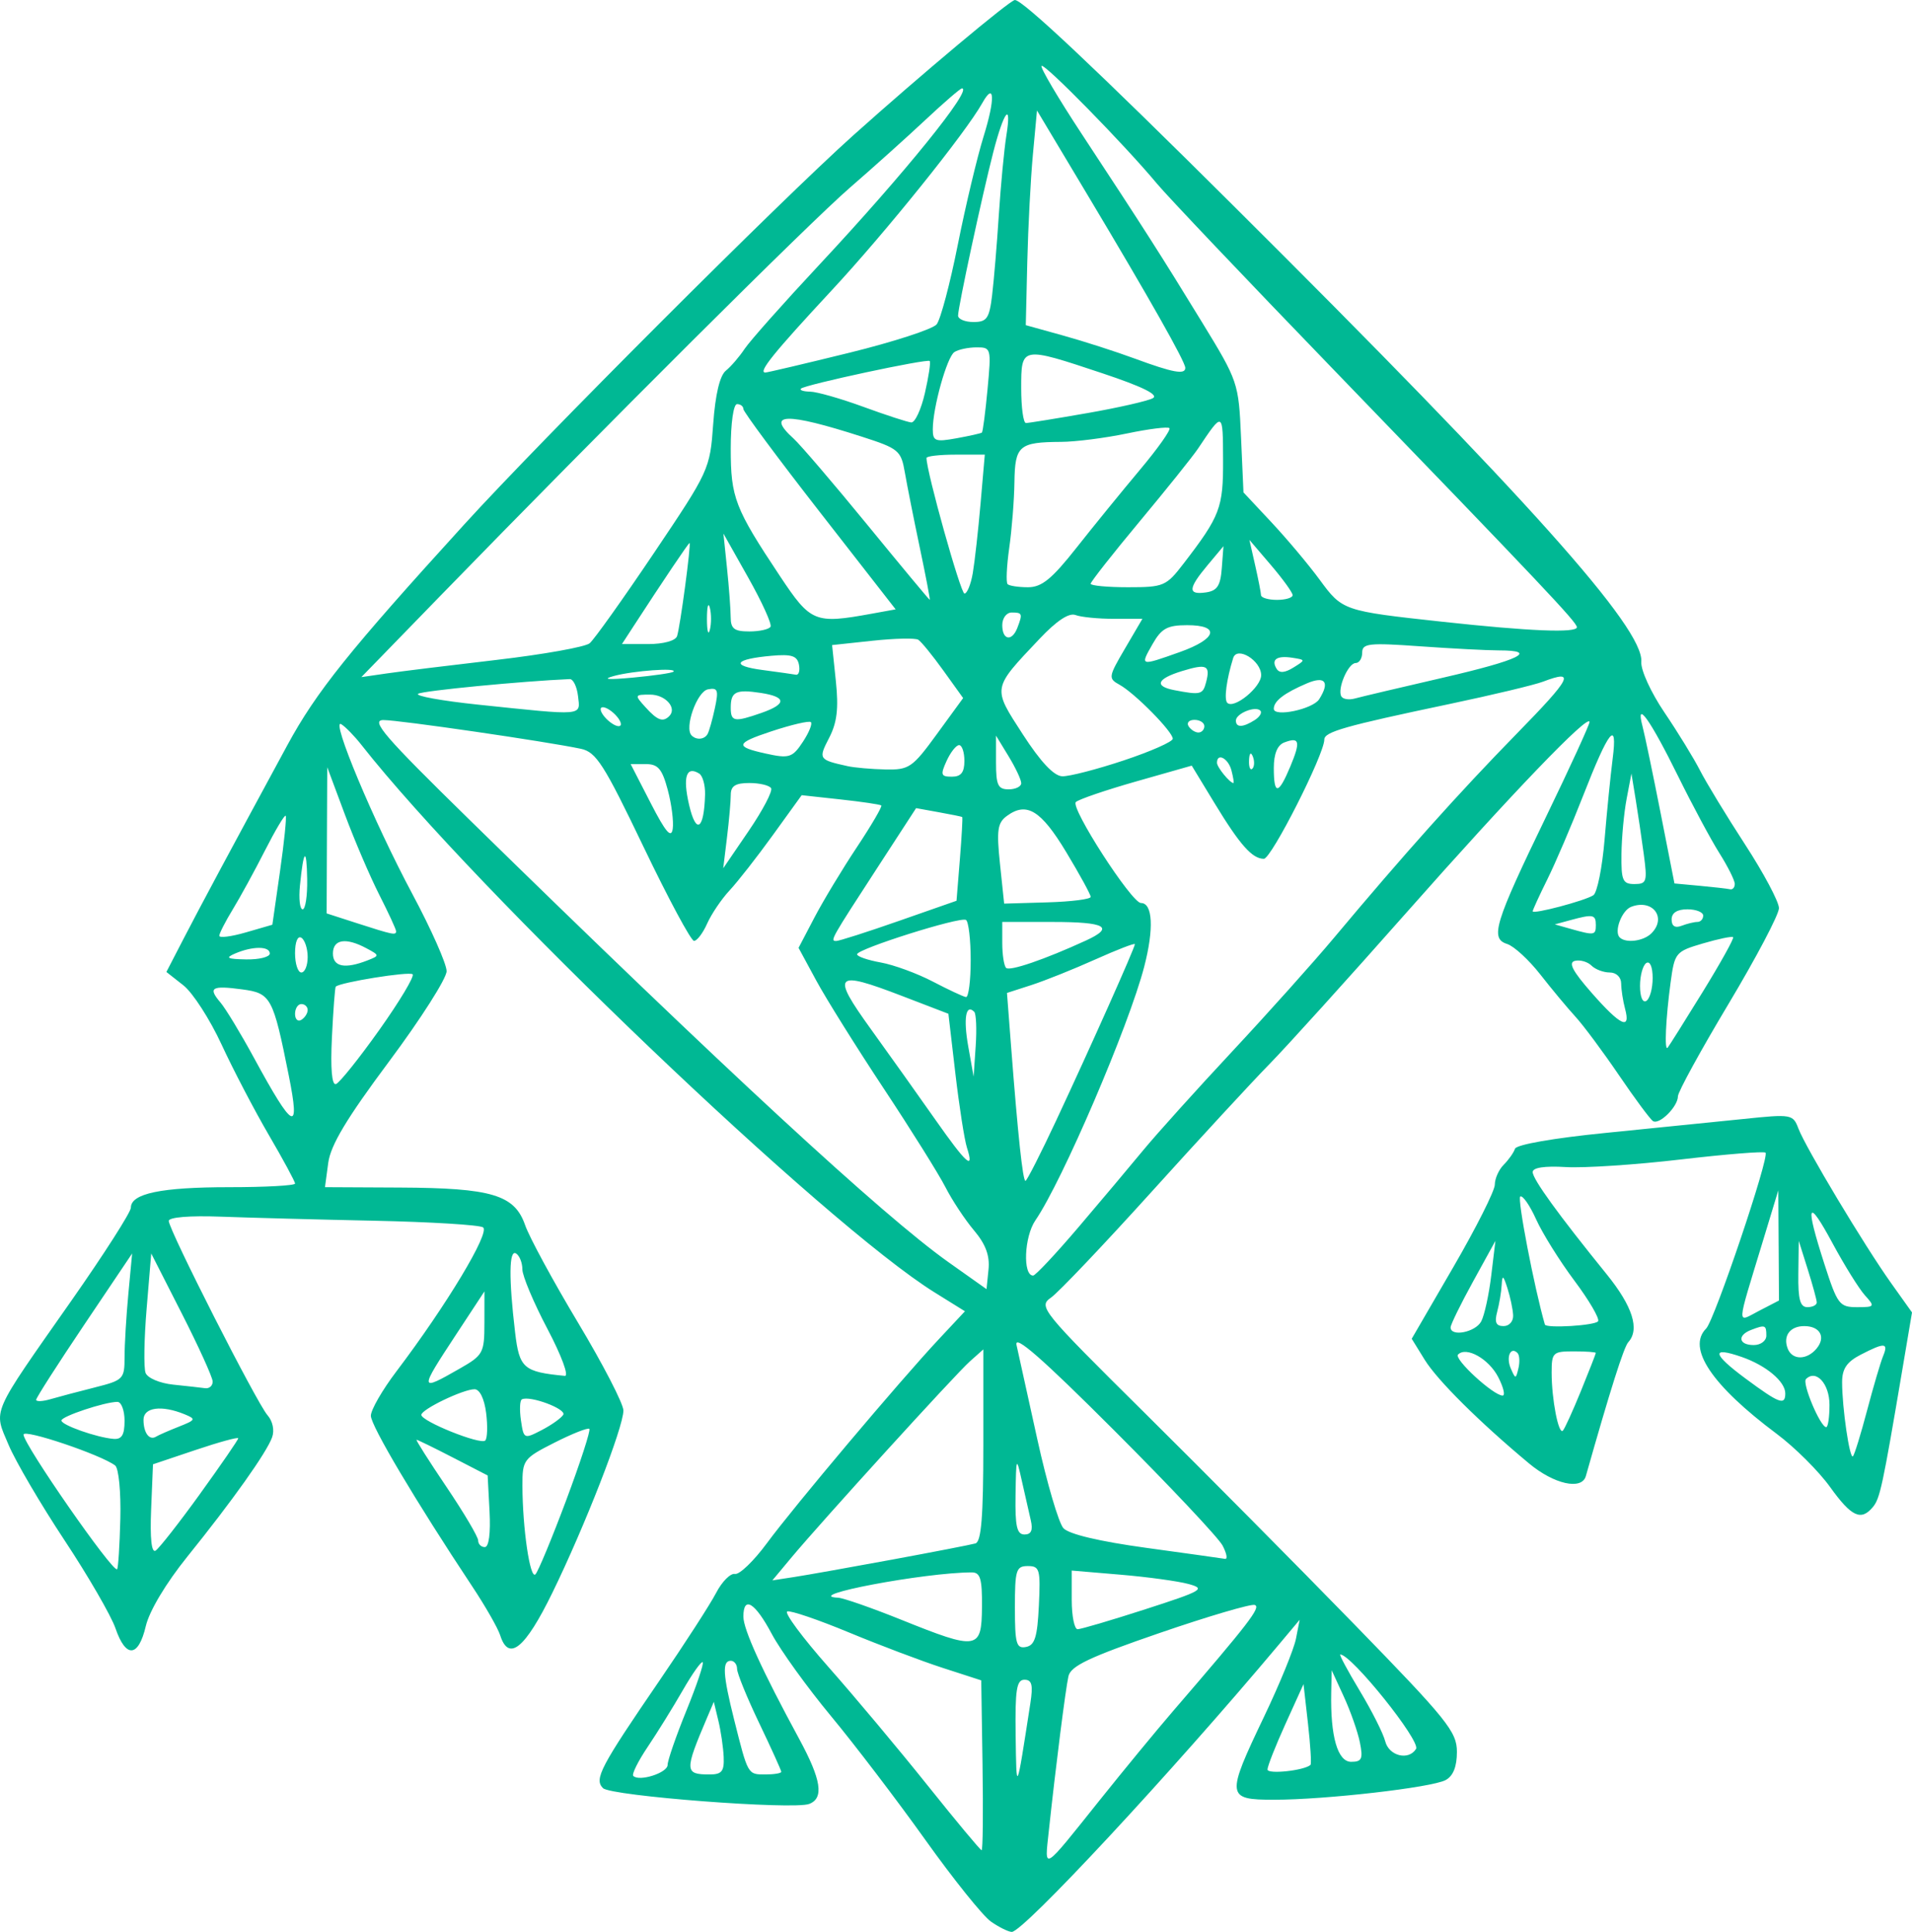 <?xml version="1.0" ?><svg height="257.317mm" viewBox="0 0 254.68 257.317" width="254.68mm" xmlns="http://www.w3.org/2000/svg">
    <path d="m 177.003,361.62 c -1.066,-0.743 -4.996,-5.638 -8.734,-10.879 -3.738,-5.24 -9.389,-12.656 -12.559,-16.478 -3.17,-3.823 -6.721,-8.749 -7.892,-10.946 -2.239,-4.204 -3.782,-5.143 -3.782,-2.301 0,1.709 2.514,7.219 7.423,16.265 2.958,5.451 3.34,7.911 1.346,8.676 -2.113,0.811 -26.416,-1.05 -27.469,-2.103 -1.206,-1.206 -0.373,-2.79 7.553,-14.367 3.352,-4.897 6.734,-10.134 7.515,-11.637 0.782,-1.504 1.909,-2.639 2.506,-2.523 0.597,0.116 2.514,-1.728 4.26,-4.098 3.603,-4.89 17.66,-21.57 22.897,-27.168 l 3.481,-3.721 -4.031,-2.506 c -14.526,-9.026 -61.067,-53.48 -76.366,-72.942 -0.925,-1.177 -2.128,-2.412 -2.673,-2.743 -1.499,-0.913 4.341,13.033 9.481,22.639 2.501,4.674 4.547,9.288 4.547,10.252 0,0.964 -3.45,6.38 -7.668,12.035 -5.646,7.571 -7.782,11.132 -8.101,13.509 l -0.433,3.227 9.994,0.05 c 12.228,0.057 15.266,0.97 16.664,4.999 0.562,1.619 3.738,7.474 7.058,13.011 3.32,5.537 6.036,10.795 6.036,11.685 0,2.238 -5.149,15.45 -9.457,24.265 -3.643,7.456 -5.826,9.235 -6.957,5.672 -0.3,-0.946 -1.979,-3.88 -3.73,-6.518 -7.509,-11.314 -13.5,-21.401 -13.496,-22.721 0,-0.783 1.534,-3.442 3.405,-5.909 6.661,-8.787 12.54,-18.564 11.535,-19.185 -0.53,-0.327 -7.042,-0.723 -14.472,-0.879 -7.43,-0.156 -16.631,-0.4 -20.448,-0.542 -4.156,-0.155 -6.939,0.072 -6.939,0.567 0,1.183 11.728,24.261 13.151,25.876 0.697,0.791 0.951,2.011 0.615,2.944 -0.736,2.043 -5.26,8.412 -11.289,15.892 -2.85,3.536 -5.06,7.231 -5.535,9.251 -0.983,4.19 -2.658,4.317 -4.037,0.305 -0.578,-1.682 -3.639,-6.97 -6.802,-11.751 -3.162,-4.781 -6.509,-10.489 -7.437,-12.686 -2.024,-4.791 -2.485,-3.731 8.338,-19.171 4.373,-6.238 7.95,-11.829 7.95,-12.426 0,-1.886 4.036,-2.727 13.092,-2.727 4.827,0 8.776,-0.218 8.776,-0.484 0,-0.266 -1.569,-3.17 -3.486,-6.453 -1.917,-3.283 -4.754,-8.713 -6.304,-12.068 -1.55,-3.355 -3.837,-6.901 -5.083,-7.881 l -2.265,-1.781 2.265,-4.38 c 2.241,-4.338 6.347,-11.994 13.848,-25.829 3.852,-7.103 8.191,-12.517 23.598,-29.438 10.285,-11.297 42.041,-43.057 51.76,-51.766 9.011,-8.075 20.917,-18.045 21.548,-18.045 1.046,0 10.733,9.116 29.047,27.335 39.375,39.171 54.758,56.373 54.394,60.823 -0.088,1.079 1.282,4.076 3.078,6.729 1.781,2.63 3.914,6.108 4.741,7.727 0.826,1.619 3.531,6.063 6.009,9.875 2.479,3.813 4.506,7.624 4.506,8.47 0,0.847 -3.028,6.595 -6.728,12.775 -3.701,6.18 -6.729,11.709 -6.729,12.286 0,1.37 -2.468,3.828 -3.317,3.303 -0.362,-0.224 -2.402,-2.971 -4.532,-6.106 -2.13,-3.135 -4.741,-6.645 -5.801,-7.801 -1.06,-1.157 -3.17,-3.691 -4.687,-5.632 -1.518,-1.941 -3.502,-3.764 -4.409,-4.052 -2.306,-0.732 -1.696,-2.723 5.196,-16.972 3.176,-6.565 5.774,-12.231 5.774,-12.59 0,-1.265 -10.4,9.56 -24.373,25.368 -7.769,8.789 -15.984,17.873 -18.255,20.186 -2.272,2.313 -9.343,9.974 -15.714,17.025 -6.372,7.051 -12.389,13.383 -13.372,14.071 -1.735,1.215 -1.372,1.663 12.464,15.371 7.839,7.765 20.402,20.435 27.919,28.156 12.4,12.734 13.668,14.311 13.668,16.989 0,1.974 -0.498,3.218 -1.503,3.756 -1.863,0.997 -16.015,2.619 -22.856,2.619 -6.367,0 -6.417,-0.417 -1.326,-11.07 2.065,-4.32 3.976,-8.991 4.247,-10.378 l 0.493,-2.523 -2.775,3.309 c -14.293,17.039 -34.079,38.32 -35.578,38.267 -0.462,-0.018 -1.713,-0.637 -2.779,-1.38 z m 14.544,-16.224 c 3.143,-3.932 7.507,-9.231 9.699,-11.776 10.171,-11.804 11.765,-13.876 10.905,-14.163 -0.507,-0.169 -6.212,1.512 -12.677,3.734 -9.356,3.217 -11.833,4.393 -12.14,5.763 -0.39,1.739 -1.708,12.13 -2.619,20.647 -0.566,5.297 -0.954,5.535 6.832,-4.206 z m -15.654,-4.583 -0.174,-11.313 -5.118,-1.658 c -2.815,-0.911 -8.444,-3.039 -12.51,-4.727 -4.066,-1.688 -7.76,-2.947 -8.209,-2.798 -0.449,0.15 2.025,3.488 5.499,7.419 3.474,3.93 9.416,11.026 13.204,15.768 3.789,4.742 7.022,8.621 7.184,8.621 0.163,0 0.218,-5.091 0.122,-11.313 z m 6.366,-8.243 c 0.382,-2.469 0.211,-3.154 -0.784,-3.154 -1.046,0 -1.254,1.309 -1.173,7.359 0.106,7.869 0.085,7.913 1.957,-4.205 z m -48.316,8.19 c 0,-0.592 1.125,-3.84 2.498,-7.217 1.375,-3.377 2.354,-6.284 2.177,-6.461 -0.176,-0.177 -1.371,1.506 -2.654,3.739 -1.283,2.234 -3.383,5.622 -4.667,7.53 -1.284,1.907 -2.151,3.65 -1.927,3.875 0.8,0.8 4.573,-0.41 4.573,-1.466 z m 7.471,-1.041 c -0.057,-1.272 -0.373,-3.449 -0.707,-4.836 l -0.607,-2.523 -0.896,2.103 c -3.032,7.121 -3.012,7.57 0.346,7.57 1.605,0 1.945,-0.422 1.863,-2.313 z m 7.669,1.961 c 0,-0.194 -1.325,-3.116 -2.943,-6.495 -1.619,-3.379 -2.944,-6.627 -2.944,-7.218 0,-0.591 -0.379,-1.075 -0.841,-1.075 -1.163,0 -1.056,1.846 0.456,7.869 1.846,7.353 1.799,7.271 4.143,7.271 1.171,0 2.129,-0.158 2.129,-0.352 z m 70.493,-0.92 c 0.144,-0.129 -0.005,-2.602 -0.333,-5.496 l -0.595,-5.261 -2.4,5.287 c -1.32,2.908 -2.4,5.645 -2.4,6.082 0,0.667 4.88,0.146 5.729,-0.612 z m 6.584,-2.979 c -0.283,-1.413 -1.244,-4.157 -2.137,-6.098 l -1.623,-3.529 -0.063,2.943 c -0.123,5.857 0.853,9.252 2.658,9.252 1.422,0 1.599,-0.391 1.164,-2.569 z m 7.475,0.85 c 0.648,-1.049 -8.602,-12.58 -10.093,-12.58 -0.176,0 0.992,2.176 2.595,4.836 1.604,2.66 3.131,5.688 3.394,6.729 0.495,1.958 3.119,2.607 4.103,1.015 z m -50.238,-19.107 c 0.23,-4.81 0.107,-5.249 -1.472,-5.249 -1.561,0 -1.722,0.518 -1.722,5.528 0,4.812 0.191,5.493 1.472,5.249 1.181,-0.225 1.522,-1.318 1.722,-5.528 z m -7.579,0.218 c 0.032,-3.776 -0.216,-4.625 -1.361,-4.623 -6.306,0.013 -22.805,3.134 -17.804,3.371 0.694,0.032 4.479,1.354 8.411,2.935 10.19,4.099 10.703,4.019 10.754,-1.682 z m 21.782,0.278 c 7.62,-2.46 8.062,-2.719 5.733,-3.355 -1.388,-0.379 -5.457,-0.937 -9.041,-1.239 l -6.518,-0.551 v 3.906 c 0,2.148 0.353,3.906 0.784,3.906 0.432,0 4.501,-1.2 9.042,-2.666 z m -77.17,-14.499 c 1.889,-5.046 3.28,-9.329 3.091,-9.518 -0.189,-0.189 -2.274,0.634 -4.633,1.829 -4.143,2.099 -4.289,2.294 -4.282,5.734 0.013,5.682 1.02,12.544 1.735,11.807 0.361,-0.372 2.201,-4.805 4.09,-9.851 z m 43.372,7.904 c 5.551,-1.026 10.566,-1.998 11.144,-2.163 0.782,-0.221 1.052,-3.573 1.052,-13.071 v -12.774 l -1.797,1.602 c -1.952,1.741 -19.786,21.344 -23.817,26.181 l -2.484,2.981 2.905,-0.447 c 1.598,-0.245 7.447,-1.285 12.998,-2.31 z M 61.046,307.986 c 0.089,-3.565 -0.219,-6.745 -0.69,-7.105 -1.857,-1.423 -12.206,-4.913 -12.206,-4.116 0,1.301 11.921,18.45 12.465,17.931 0.148,-0.141 0.341,-3.16 0.43,-6.71 z m 146.818,3.556 c -0.548,-1.041 -7.052,-7.948 -14.453,-15.35 -9.6,-9.6 -13.323,-12.855 -12.991,-11.355 0.257,1.156 1.509,6.834 2.783,12.616 1.274,5.783 2.831,11.082 3.46,11.776 0.724,0.797 4.775,1.76 11.01,2.616 5.426,0.745 10.163,1.407 10.526,1.472 0.363,0.065 0.212,-0.735 -0.335,-1.776 z M 71.663,304.657 c 2.797,-3.875 5.086,-7.204 5.086,-7.398 0,-0.194 -2.555,0.505 -5.677,1.554 l -5.677,1.908 -0.248,6.01 c -0.16,3.849 0.051,5.823 0.592,5.49 0.462,-0.286 3.129,-3.69 5.926,-7.563 z m 38.561,2.324 -0.252,-4.772 -4.609,-2.378 c -2.535,-1.308 -4.724,-2.378 -4.863,-2.378 -0.139,0 1.652,2.822 3.979,6.27 2.327,3.449 4.231,6.666 4.231,7.149 0,0.484 0.397,0.879 0.883,0.879 0.543,0 0.786,-1.84 0.631,-4.771 z m 72.095,1.197 c -0.242,-1.041 -0.779,-3.407 -1.194,-5.257 -0.732,-3.272 -0.755,-3.22 -0.837,1.893 -0.068,4.179 0.177,5.257 1.193,5.257 0.895,0 1.146,-0.567 0.838,-1.893 z m -72.549,-14.299 c -0.242,-1.897 -0.857,-3.154 -1.544,-3.154 -1.523,0 -7.086,2.681 -7.086,3.415 0,0.856 7.902,4.027 8.512,3.415 0.286,-0.287 0.339,-1.942 0.118,-3.676 z m -48.161,1.052 c 0,-1.388 -0.43,-2.523 -0.954,-2.523 -1.668,0 -7.458,1.927 -7.458,2.482 0,0.606 4.713,2.267 6.939,2.446 1.101,0.088 1.472,-0.518 1.472,-2.405 z m 7.238,0.774 c 2.25,-0.887 2.308,-1.011 0.752,-1.648 -3.058,-1.253 -5.467,-0.93 -5.467,0.734 0,1.749 0.784,2.799 1.678,2.245 0.332,-0.205 1.698,-0.804 3.037,-1.331 z m 51.194,-1.577 c 0.475,-0.77 -4.464,-2.61 -5.513,-2.054 -0.27,0.142 -0.324,1.4 -0.119,2.795 0.365,2.49 0.413,2.513 2.75,1.304 1.308,-0.677 2.605,-1.597 2.882,-2.045 z m -62.428,-3.636 c 3.845,-0.968 3.996,-1.121 3.996,-4.048 0,-1.673 0.226,-5.463 0.504,-8.422 l 0.504,-5.38 -6.392,9.506 c -3.515,5.228 -6.392,9.72 -6.392,9.981 0,0.261 0.852,0.226 1.893,-0.077 1.041,-0.304 3.69,-1.006 5.887,-1.559 z m 15.728,-0.818 c -0.026,-0.578 -1.874,-4.647 -4.111,-9.042 l -4.068,-7.99 -0.613,7.339 c -0.337,4.037 -0.401,7.892 -0.141,8.568 0.262,0.683 1.892,1.376 3.673,1.561 1.761,0.183 3.674,0.396 4.252,0.474 0.578,0.078 1.032,-0.332 1.009,-0.91 z m 32.882,-1.682 c 3.163,-1.806 3.315,-2.085 3.319,-6.098 l 0.005,-4.205 -3.783,5.756 c -4.938,7.512 -4.927,7.623 0.459,4.547 z m 11.718,-5.297 c -1.839,-3.491 -3.344,-7.065 -3.344,-7.941 0,-0.876 -0.378,-1.826 -0.841,-2.112 -0.939,-0.58 -0.985,3.266 -0.127,10.508 0.566,4.782 1.115,5.261 6.624,5.793 0.577,0.057 -0.44,-2.693 -2.312,-6.249 z m 56.81,-13.132 c -1.209,-1.437 -2.918,-4.024 -3.798,-5.748 -0.879,-1.725 -4.577,-7.636 -8.216,-13.135 -3.639,-5.5 -7.682,-11.967 -8.984,-14.372 l -2.367,-4.373 2.113,-4.038 c 1.161,-2.22 3.703,-6.434 5.65,-9.363 1.945,-2.928 3.41,-5.433 3.255,-5.566 -0.155,-0.133 -2.605,-0.494 -5.443,-0.804 l -5.161,-0.563 -3.818,5.287 c -2.099,2.909 -4.701,6.234 -5.78,7.391 -1.079,1.156 -2.424,3.144 -2.989,4.416 -0.565,1.272 -1.353,2.313 -1.751,2.313 -0.399,0 -3.431,-5.646 -6.737,-12.548 -5.264,-10.986 -6.301,-12.609 -8.335,-13.039 -4.592,-0.974 -24.236,-3.833 -26.294,-3.827 -1.762,0.005 0.088,2.15 11.414,13.238 33.925,33.216 55.104,52.775 63.865,58.983 l 5.047,3.576 0.265,-2.607 c 0.189,-1.849 -0.374,-3.367 -1.932,-5.219 z m 13.882,-0.375 c 2.996,-3.519 6.897,-8.155 8.667,-10.303 1.771,-2.148 7.104,-8.069 11.853,-13.158 4.748,-5.089 10.85,-11.901 13.56,-15.14 9.24,-11.042 16.667,-19.338 24.284,-27.125 7.384,-7.549 7.946,-8.653 3.554,-6.983 -1.153,0.438 -6.761,1.778 -12.461,2.977 -13.958,2.936 -16.673,3.707 -16.673,4.736 0,1.97 -7.054,15.882 -8.052,15.882 -1.554,0 -3.195,-1.853 -6.603,-7.464 l -3.005,-4.946 -7.361,2.094 c -4.049,1.151 -7.682,2.391 -8.075,2.755 -0.777,0.72 7.432,13.449 8.673,13.449 1.569,0 1.745,3.42 0.435,8.475 -2.047,7.896 -10.923,28.588 -14.499,33.797 -1.491,2.171 -1.702,7.352 -0.3,7.352 0.305,0 3.006,-2.879 6.002,-6.398 z m -2.856,-14.419 c 4.522,-9.665 10.407,-22.855 10.407,-23.325 0,-0.181 -2.366,0.732 -5.256,2.029 -2.892,1.298 -6.725,2.833 -8.519,3.413 l -3.261,1.054 0.558,7.259 c 0.9,11.719 1.549,17.772 1.904,17.772 0.182,0 2.058,-3.69 4.169,-8.201 z m -11.959,3.785 c -0.336,-1.041 -1.03,-5.481 -1.542,-9.866 l -0.931,-7.974 -6.179,-2.373 c -9.018,-3.464 -9.474,-2.974 -4.129,4.442 2.501,3.469 6.341,8.863 8.534,11.986 4.192,5.969 5.257,6.918 4.247,3.785 z m -90.335,-9.606 c -2.093,-10.453 -2.371,-10.969 -6.193,-11.481 -4.089,-0.549 -4.605,-0.242 -2.915,1.736 0.693,0.812 2.701,4.126 4.461,7.364 5.269,9.696 6.208,10.177 4.647,2.38 z m 12.057,-6.081 c 2.707,-3.811 4.705,-7.146 4.44,-7.411 -0.418,-0.419 -9.734,1.082 -10.243,1.649 -0.104,0.116 -0.333,3.147 -0.507,6.735 -0.205,4.174 -0.013,6.422 0.534,6.239 0.469,-0.156 3.069,-3.402 5.777,-7.213 z m 79.245,-2.416 c -1.118,-1.119 -1.462,0.867 -0.798,4.607 l 0.717,4.033 0.276,-4.085 c 0.152,-2.247 0.064,-4.297 -0.194,-4.556 z m 97.014,-2.615 c 2.389,-3.878 4.222,-7.173 4.072,-7.323 -0.149,-0.15 -1.96,0.225 -4.023,0.832 -3.65,1.075 -3.767,1.216 -4.308,5.22 -0.643,4.752 -0.845,9.181 -0.395,8.671 0.17,-0.193 2.264,-3.523 4.654,-7.401 z m -185.8,2.376 c 0,-0.436 -0.379,-0.792 -0.841,-0.792 -0.462,0 -0.841,0.591 -0.841,1.312 0,0.721 0.379,1.077 0.841,0.791 0.462,-0.286 0.841,-0.875 0.841,-1.311 z m 175.478,-0.161 c -0.279,-1.041 -0.512,-2.555 -0.519,-3.364 -0.005,-0.852 -0.648,-1.472 -1.525,-1.472 -0.833,0 -1.928,-0.414 -2.434,-0.92 -0.506,-0.506 -1.491,-0.79 -2.19,-0.631 -0.931,0.212 -0.338,1.351 2.224,4.272 3.829,4.364 5.226,5.029 4.445,2.115 z m 3.675,-4.095 c 0,-1.468 -0.351,-2.306 -0.841,-2.004 -0.462,0.287 -0.841,1.656 -0.841,3.044 0,1.468 0.351,2.306 0.841,2.003 0.462,-0.286 0.841,-1.655 0.841,-3.043 z m -90.838,-2.374 c 0,-2.748 -0.284,-5.164 -0.631,-5.368 -0.789,-0.464 -14.502,3.866 -14.506,4.579 0,0.288 1.416,0.778 3.151,1.089 1.735,0.311 4.857,1.455 6.939,2.542 2.082,1.087 4.069,2.016 4.416,2.065 0.347,0.05 0.631,-2.159 0.631,-4.907 z m -88.315,-0.421 c 0,-1.129 -0.379,-2.287 -0.841,-2.573 -0.491,-0.303 -0.841,0.552 -0.841,2.053 0,1.415 0.379,2.573 0.841,2.573 0.462,0 0.841,-0.924 0.841,-2.053 z m 103.665,-2.201 c 3.873,-1.78 2.632,-2.475 -4.416,-2.475 h -6.729 v 2.803 c 0,1.543 0.231,3.034 0.512,3.316 0.476,0.475 5.161,-1.131 10.633,-3.645 z m -95.694,2.645 c 1.626,-0.635 1.622,-0.672 -0.155,-1.622 -2.737,-1.465 -4.452,-1.192 -4.452,0.708 0,1.774 1.597,2.09 4.607,0.914 z m -13.018,-0.914 c 0,-1.004 -2.289,-1.004 -4.626,0 -1.349,0.58 -1.058,0.735 1.472,0.782 1.735,0.032 3.154,-0.319 3.154,-0.782 z m 1.363,-10.96 c 0.56,-3.918 0.898,-7.244 0.752,-7.391 -0.146,-0.147 -1.386,1.935 -2.755,4.626 -1.369,2.692 -3.297,6.218 -4.285,7.837 -0.988,1.619 -1.798,3.204 -1.8,3.521 0,0.318 1.588,0.117 3.533,-0.446 l 3.536,-1.024 z m 82.434,6.616 7.677,-2.685 0.447,-5.527 c 0.246,-3.04 0.387,-5.572 0.313,-5.626 -0.073,-0.057 -1.486,-0.343 -3.139,-0.641 l -3.005,-0.543 -5.063,7.791 c -6.324,9.729 -6.415,9.891 -5.588,9.905 0.375,0.005 4.136,-1.197 8.358,-2.674 z m 100.236,1.653 c 2.092,-2.092 0.159,-4.627 -2.693,-3.532 -1.258,0.483 -2.315,3.29 -1.534,4.072 0.813,0.813 3.176,0.51 4.227,-0.54 z M 97.776,229.717 c 0,-0.247 -1.004,-2.423 -2.231,-4.836 -1.228,-2.414 -3.291,-7.227 -4.585,-10.696 l -2.353,-6.308 -0.044,9.735 -0.038,9.734 3.995,1.29 c 4.857,1.568 5.257,1.651 5.257,1.081 z m 159.808,-0.813 c 0,-1.412 -0.36,-1.484 -3.364,-0.667 l -2.102,0.572 2.102,0.594 c 3.165,0.895 3.364,0.865 3.364,-0.5 z m 13.527,-0.42 c 0.424,0 0.772,-0.379 0.772,-0.842 0,-0.462 -0.946,-0.841 -2.103,-0.841 -1.371,0 -2.103,0.471 -2.103,1.352 0,0.887 0.458,1.176 1.331,0.841 0.732,-0.281 1.678,-0.51 2.103,-0.51 z m -13.86,-3.554 c 0.51,-0.329 1.184,-3.669 1.497,-7.421 0.313,-3.752 0.796,-8.59 1.074,-10.75 0.688,-5.36 -0.503,-3.873 -3.928,4.903 -1.534,3.932 -3.674,8.935 -4.755,11.116 -1.081,2.182 -1.965,4.111 -1.965,4.286 0,0.438 6.929,-1.393 8.077,-2.134 z M 85.934,222.807 c -0.073,-4.397 -0.481,-4.042 -0.965,0.841 -0.172,1.735 -0.013,3.154 0.36,3.154 0.37,0 0.642,-1.798 0.605,-3.995 z m 104.363,2.338 c 0,-0.308 -1.469,-2.995 -3.264,-5.97 -3.365,-5.577 -5.271,-6.737 -7.897,-4.811 -1.251,0.918 -1.391,1.892 -0.921,6.381 l 0.556,5.298 5.763,-0.169 c 3.17,-0.092 5.764,-0.421 5.764,-0.729 z m 85.792,-1.724 c 0,-0.472 -0.92,-2.315 -2.045,-4.097 -1.125,-1.782 -3.608,-6.411 -5.519,-10.287 -3.695,-7.495 -5.693,-10.296 -4.728,-6.627 0.304,1.157 1.387,6.344 2.406,11.526 l 1.853,9.423 3.386,0.313 c 1.862,0.172 3.67,0.379 4.016,0.459 0.347,0.081 0.631,-0.239 0.631,-0.711 z m -12.123,-3.979 c -0.296,-2.197 -0.786,-5.509 -1.09,-7.359 l -0.551,-3.365 -0.64,3.365 c -0.352,1.85 -0.662,5.162 -0.688,7.359 -0.044,3.522 0.162,3.995 1.729,3.995 1.636,0 1.735,-0.319 1.239,-3.995 z m -116.238,-8.774 c -0.234,-0.378 -1.539,-0.689 -2.899,-0.689 -1.851,0 -2.473,0.394 -2.473,1.565 0,0.86 -0.226,3.415 -0.502,5.677 l -0.502,4.112 3.401,-4.988 c 1.87,-2.744 3.209,-5.299 2.975,-5.677 z m -13.767,0.218 c -0.753,-2.797 -1.294,-3.43 -2.933,-3.43 h -2.009 l 2.672,5.2 c 1.997,3.883 2.739,4.751 2.933,3.429 0.143,-0.973 -0.156,-3.313 -0.664,-5.199 z m 4.97,0.616 c 0.032,-1.245 -0.32,-2.497 -0.782,-2.784 -1.721,-1.064 -2.208,0.452 -1.343,4.18 0.932,4.018 2.002,3.315 2.125,-1.396 z m 42.114,-1.502 c 0,-0.452 -0.756,-2.06 -1.679,-3.575 l -1.679,-2.754 v 3.575 c 0,3.015 0.26,3.575 1.679,3.575 0.926,0 1.682,-0.37 1.682,-0.821 z m 35.839,-2.214 c 1.403,-3.357 1.242,-3.992 -0.813,-3.203 -0.906,0.347 -1.382,1.513 -1.382,3.384 0,3.66 0.611,3.609 2.195,-0.181 z m -7.839,0.511 c -0.421,-1.614 -1.926,-2.402 -1.926,-1.009 0,0.586 1.715,2.691 2.193,2.691 0.095,0 -0.026,-0.757 -0.267,-1.682 z m -35.57,-1.262 c 0,-1.157 -0.318,-2.103 -0.706,-2.103 -0.389,0 -1.137,0.946 -1.664,2.103 -0.846,1.857 -0.764,2.102 0.706,2.102 1.214,0 1.664,-0.568 1.664,-2.102 z m 21.235,-0.069 c 3.587,-1.194 6.521,-2.492 6.521,-2.884 0,-0.939 -5.044,-6.058 -7.079,-7.184 -1.536,-0.85 -1.508,-1.038 0.717,-4.836 l 2.316,-3.952 h -3.796 c -2.088,0 -4.389,-0.228 -5.113,-0.505 -0.865,-0.332 -2.506,0.752 -4.777,3.154 -6.372,6.74 -6.319,6.437 -2.254,12.723 2.383,3.685 4.148,5.563 5.264,5.6 0.924,0.032 4.614,-0.922 8.201,-2.116 z m -24.894,-3.513 3.491,-4.788 -2.632,-3.664 c -1.447,-2.015 -2.954,-3.863 -3.347,-4.106 -0.393,-0.243 -3.136,-0.183 -6.096,0.134 l -5.38,0.577 0.504,4.823 c 0.378,3.618 0.156,5.498 -0.89,7.521 -1.469,2.84 -1.413,2.926 2.449,3.78 0.926,0.205 3.196,0.405 5.047,0.443 3.151,0.066 3.586,-0.233 6.855,-4.719 z m 42.083,3.004 c -0.269,-0.671 -0.468,-0.472 -0.509,0.508 -0.038,0.886 0.163,1.384 0.442,1.104 0.279,-0.28 0.309,-1.005 0.066,-1.612 z M 151.997,204.44 c 0.784,-1.196 1.249,-2.352 1.033,-2.568 -0.216,-0.216 -2.612,0.343 -5.324,1.244 -4.72,1.566 -4.834,2.024 -0.726,2.933 3.167,0.701 3.594,0.564 5.017,-1.609 z m -12.735,-0.978 c 0.204,-0.347 0.643,-1.896 0.975,-3.442 0.521,-2.428 0.396,-2.771 -0.919,-2.518 -1.462,0.282 -3.184,5.137 -2.178,6.143 0.643,0.643 1.69,0.553 2.123,-0.182 z m 66.174,-1.052 c 0,-0.462 -0.59,-0.841 -1.311,-0.841 -0.721,0 -1.078,0.378 -0.792,0.841 0.287,0.463 0.876,0.842 1.312,0.842 0.435,0 0.792,-0.379 0.792,-0.842 z m -78.222,-1.262 c -0.576,-0.694 -1.426,-1.262 -1.888,-1.262 -0.469,0 -0.379,0.558 0.206,1.262 0.576,0.694 1.426,1.262 1.888,1.262 0.469,0 0.378,-0.558 -0.206,-1.262 z m 84.926,0.454 c 0.681,-0.43 1.019,-1.001 0.751,-1.269 -0.663,-0.662 -3.251,0.393 -3.251,1.326 0,0.959 0.927,0.937 2.5,-0.057 z m -77.975,-0.536 c 1.077,-1.077 -0.51,-2.861 -2.545,-2.861 -2.09,0 -2.105,0.044 -0.621,1.682 1.586,1.754 2.32,2.027 3.166,1.18 z m 12.269,-0.421 c 3.398,-1.184 3.367,-2.14 -0.085,-2.666 -3.311,-0.503 -3.995,-0.169 -3.995,1.957 0,1.887 0.467,1.969 4.08,0.709 z m -24.421,-2.23 c -0.146,-1.272 -0.645,-2.297 -1.107,-2.277 -6.356,0.274 -19.544,1.55 -20.186,1.953 -0.463,0.289 3.133,0.942 7.99,1.45 14.248,1.489 13.611,1.543 13.304,-1.127 z m 98.718,0.408 c 1.458,-2.295 0.798,-3.153 -1.627,-2.118 -3.037,1.297 -4.416,2.355 -4.416,3.39 0,1.148 5.202,0.051 6.043,-1.272 z m -7.725,-3.209 c 0,-1.943 -3.22,-3.914 -3.727,-2.282 -0.891,2.871 -1.24,5.512 -0.787,5.965 0.886,0.887 4.514,-2.073 4.514,-3.683 z m 24.181,0.346 c 10.236,-2.357 12.879,-3.644 7.489,-3.644 -1.548,0 -6.279,-0.246 -10.514,-0.546 -6.814,-0.484 -7.699,-0.387 -7.699,0.841 0,0.763 -0.391,1.388 -0.868,1.388 -1.005,0 -2.488,3.464 -1.906,4.45 0.216,0.366 1.023,0.489 1.794,0.275 0.77,-0.214 6.038,-1.458 11.704,-2.764 z m -31.52,0.611 c 0.596,-2.28 0.094,-2.514 -3.222,-1.496 -3.336,1.024 -3.727,2.012 -1.005,2.536 3.496,0.673 3.798,0.599 4.226,-1.04 z m -70.953,-1.416 c 0.626,-0.563 -5.326,-0.136 -7.921,0.569 -1.659,0.451 -0.795,0.524 2.523,0.216 2.776,-0.258 5.204,-0.611 5.397,-0.785 z m -23.535,-1.575 c 6.215,-0.724 11.786,-1.72 12.38,-2.212 0.594,-0.493 4.441,-5.893 8.55,-11.999 7.377,-10.964 7.477,-11.18 7.907,-17.199 0.281,-3.933 0.879,-6.455 1.684,-7.109 0.687,-0.558 1.812,-1.865 2.501,-2.906 0.69,-1.04 5.192,-6.109 10.006,-11.265 11.273,-12.072 20.456,-23.431 18.942,-23.431 -0.212,0 -2.402,1.889 -4.866,4.198 -2.465,2.309 -6.997,6.378 -10.072,9.042 -5.39,4.67 -32.765,31.952 -54.548,54.361 l -10.513,10.816 3.364,-0.489 c 1.85,-0.27 8.45,-1.083 14.665,-1.806 z m 40.258,0.628 c -0.233,-1.169 -0.98,-1.41 -3.637,-1.176 -4.959,0.44 -5.535,1.318 -1.241,1.891 2.082,0.277 4.097,0.561 4.478,0.631 0.381,0.07 0.561,-0.536 0.4,-1.346 z m 65.735,-0.909 c -2.085,-0.324 -2.876,0.226 -2.109,1.467 0.37,0.599 1.081,0.549 2.22,-0.154 1.657,-1.023 1.655,-1.038 -0.112,-1.313 z m -15.003,-0.76 c 4.957,-1.761 5.445,-3.589 0.954,-3.582 -2.62,0.005 -3.396,0.431 -4.587,2.523 -1.68,2.951 -1.689,2.949 3.633,1.059 z m -66.968,-2.116 c 0.406,-1.168 1.909,-12.406 1.661,-12.406 -0.142,0 -3.512,5.009 -7.498,11.144 l -1.503,2.313 h 3.488 c 2.034,0 3.64,-0.438 3.852,-1.052 z m 4.368,-3.785 c -0.212,-0.809 -0.385,-0.147 -0.385,1.472 0,1.618 0.173,2.281 0.385,1.472 0.211,-0.809 0.211,-2.134 0,-2.944 z m 40.964,2.665 c 0.721,-1.88 0.664,-2.034 -0.751,-2.034 -0.701,0 -1.262,0.748 -1.262,1.682 0,2.005 1.292,2.231 2.013,0.352 z m -32.878,-0.142 c 0.196,-0.347 -1.137,-3.28 -2.96,-6.518 l -3.316,-5.888 0.479,4.626 c 0.264,2.544 0.483,5.477 0.487,6.518 0.005,1.532 0.479,1.893 2.481,1.893 1.361,0 2.634,-0.284 2.829,-0.631 z m 107.404,0.064 c 0,-0.658 -4.594,-5.52 -32.765,-34.675 -11.354,-11.75 -21.777,-22.726 -23.161,-24.391 -4.286,-5.156 -14.992,-16.079 -15.379,-15.691 -0.202,0.202 2.198,4.269 5.336,9.038 8.383,12.746 10.612,16.234 16.02,25.072 4.829,7.892 4.893,8.082 5.214,15.342 l 0.325,7.351 3.745,4.004 c 2.059,2.202 4.932,5.623 6.385,7.603 3.048,4.154 3.12,4.179 16.326,5.618 11.646,1.269 17.956,1.525 17.956,0.729 z m -93.944,-1.794 3.202,-0.582 -10.141,-13.014 c -5.577,-7.159 -10.141,-13.309 -10.141,-13.668 0,-0.36 -0.379,-0.654 -0.841,-0.654 -0.481,0 -0.841,2.538 -0.841,5.93 0,6.524 0.546,7.94 6.552,16.971 4.112,6.183 4.628,6.396 12.21,5.017 z m 6.423,-8.783 c -0.802,-3.817 -1.7,-8.332 -1.994,-10.034 -0.506,-2.929 -0.815,-3.184 -5.765,-4.777 -10.091,-3.247 -12.847,-3.165 -9.053,0.268 0.904,0.819 5.325,5.987 9.824,11.485 4.499,5.498 8.24,9.997 8.314,9.997 0.073,0 -0.523,-3.123 -1.325,-6.939 z m 49.66,6.308 c -0.005,-0.347 -1.306,-2.145 -2.886,-3.996 l -2.873,-3.364 0.763,3.364 c 0.419,1.851 0.772,3.649 0.783,3.996 0.013,0.347 0.966,0.631 2.122,0.631 1.157,0 2.098,-0.284 2.091,-0.631 z m -42.604,-2.944 c 0.257,-1.503 0.722,-5.667 1.034,-9.252 l 0.566,-6.518 h -3.883 c -2.136,0 -3.884,0.201 -3.884,0.446 0,1.814 4.549,18.058 5.057,18.058 0.355,0 0.854,-1.23 1.111,-2.733 z m 33.166,-0.631 0.223,-2.944 -2.111,2.523 c -2.61,3.12 -2.664,3.98 -0.227,3.634 1.498,-0.212 1.939,-0.883 2.115,-3.213 z m -19.357,-2.733 c 2.282,-2.892 6.091,-7.571 8.464,-10.398 2.373,-2.827 4.137,-5.319 3.92,-5.536 -0.217,-0.217 -2.76,0.102 -5.653,0.708 -2.892,0.606 -6.837,1.11 -8.765,1.12 -5.614,0.032 -6.159,0.498 -6.229,5.364 -0.032,2.379 -0.344,6.318 -0.691,8.751 -0.346,2.434 -0.445,4.61 -0.219,4.836 0.226,0.226 1.449,0.411 2.718,0.411 1.826,0 3.171,-1.095 6.455,-5.256 z m 14.268,2.102 c 4.881,-6.35 5.288,-7.423 5.26,-13.848 -0.026,-6.46 0,-6.447 -3.338,-1.462 -0.694,1.037 -4.195,5.406 -7.78,9.709 -3.585,4.303 -6.518,8.034 -6.518,8.29 0,0.256 2.239,0.465 4.976,0.465 4.758,0 5.082,-0.138 7.4,-3.154 z m -26.865,-17.445 c 0.127,-0.104 0.465,-2.703 0.752,-5.776 0.512,-5.481 0.483,-5.586 -1.493,-5.574 -1.108,0.005 -2.425,0.291 -2.929,0.631 -0.989,0.668 -2.87,7.405 -2.87,10.28 0,1.584 0.329,1.709 3.154,1.198 1.735,-0.314 3.258,-0.655 3.385,-0.76 z m -7.591,-5.264 c 0.503,-2.196 0.791,-4.117 0.64,-4.268 -0.339,-0.338 -16.631,3.155 -17.154,3.679 -0.208,0.207 0.348,0.388 1.235,0.4 0.886,0.013 4.072,0.922 7.079,2.021 3.007,1.1 5.876,2.036 6.377,2.08 0.5,0.044 1.321,-1.716 1.823,-3.912 z m 21.631,2.67 c 4.148,-0.725 8.081,-1.621 8.741,-1.991 0.804,-0.45 -1.405,-1.539 -6.702,-3.304 -10.873,-3.622 -10.843,-3.628 -10.843,1.993 0,2.544 0.284,4.625 0.631,4.623 0.347,0 4.025,-0.596 8.173,-1.322 z m -31.701,-8.038 c 5.886,-1.448 11.122,-3.152 11.635,-3.784 0.513,-0.633 1.779,-5.394 2.812,-10.581 1.034,-5.187 2.586,-11.701 3.449,-14.474 1.555,-4.998 1.458,-7.351 -0.182,-4.42 -2.219,3.965 -12.859,17.198 -20.049,24.936 -7.74,8.329 -9.862,10.957 -8.851,10.957 0.266,0 5.3,-1.185 11.186,-2.634 z m 44.753,2.003 c -0.018,-0.834 -4.756,-9.213 -13.024,-23.03 l -6.729,-11.245 -0.546,5.888 c -0.3,3.238 -0.636,9.672 -0.746,14.298 l -0.2,8.411 4.951,1.374 c 2.724,0.756 7.034,2.142 9.578,3.081 5.089,1.877 6.735,2.177 6.716,1.222 z m -25.73,-9.673 c 0.238,-1.966 0.642,-6.791 0.896,-10.724 0.255,-3.932 0.705,-8.663 0.999,-10.513 0.741,-4.652 -0.322,-3.315 -1.739,2.186 -1.487,5.775 -4.691,20.643 -4.691,21.771 0,0.47 0.923,0.855 2.051,0.855 1.785,0 2.107,-0.465 2.485,-3.575 z M 288.777,303.736 c -1.505,-2.096 -4.692,-5.271 -7.082,-7.055 -8.678,-6.482 -12.01,-11.448 -9.418,-14.04 1.117,-1.117 8.462,-22.871 7.909,-23.424 -0.206,-0.206 -5.282,0.2 -11.278,0.903 -5.997,0.703 -12.891,1.159 -15.32,1.013 -2.827,-0.17 -4.416,0.069 -4.416,0.664 0,0.949 3.407,5.653 9.855,13.611 3.456,4.266 4.433,7.342 2.876,9.051 -0.59,0.648 -2.4,6.359 -5.649,17.831 -0.543,1.913 -4.237,1.092 -7.566,-1.682 -6.603,-5.502 -12.205,-11.067 -13.896,-13.803 l -1.733,-2.804 5.534,-9.531 c 3.044,-5.242 5.534,-10.19 5.534,-10.996 0,-0.806 0.534,-2.001 1.187,-2.653 0.653,-0.653 1.328,-1.61 1.5,-2.127 0.185,-0.555 5.136,-1.421 12.061,-2.11 6.461,-0.643 14.718,-1.478 18.348,-1.855 6.428,-0.669 6.621,-0.635 7.345,1.271 0.974,2.563 8.773,15.568 12.334,20.568 l 2.796,3.926 -1.327,7.849 c -2.58,15.264 -2.938,16.93 -3.876,18.062 -1.585,1.909 -2.856,1.316 -5.717,-2.668 z m 4.941,-10.202 c 0.836,-3.164 1.794,-6.415 2.128,-7.225 0.746,-1.805 0.213,-1.838 -2.978,-0.189 -1.862,0.963 -2.481,1.878 -2.481,3.668 0,3.411 1.008,10.302 1.443,9.867 0.202,-0.202 1.052,-2.956 1.888,-6.121 z m -38.119,-2.579 c 1.087,-2.671 1.98,-4.951 1.981,-5.066 0,-0.116 -1.321,-0.211 -2.94,-0.211 -2.783,0 -2.944,0.156 -2.944,2.839 0,3.546 0.919,8.299 1.494,7.724 0.237,-0.237 1.32,-2.615 2.409,-5.286 z m 33.106,1.847 c 0,-2.814 -1.789,-4.774 -3.131,-3.431 -0.55,0.549 1.916,6.401 2.697,6.401 0.239,0 0.434,-1.336 0.434,-2.97 z m -5.888,-1.525 c 0,-1.58 -2.553,-3.72 -5.775,-4.843 -4.145,-1.445 -3.976,-0.438 0.482,2.866 4.488,3.326 5.293,3.627 5.293,1.978 z m -38.239,-2.174 c -1.262,-2.439 -4.256,-4.117 -5.351,-2.998 -0.582,0.595 4.711,5.462 5.941,5.462 0.376,0 0.11,-1.109 -0.59,-2.464 z m 2.567,-3.209 c -0.919,-0.919 -1.549,0.542 -0.889,2.062 0.626,1.441 0.671,1.44 1.019,-0.032 0.201,-0.846 0.142,-1.761 -0.13,-2.033 z m 39.847,-0.598 c 1.261,-1.519 0.451,-2.981 -1.652,-2.981 -1.891,0 -2.851,1.3 -2.204,2.985 0.602,1.569 2.552,1.567 3.856,0 z m -6.698,-1.719 c 0,-1.416 -0.155,-1.472 -2.034,-0.751 -1.879,0.722 -1.653,2.013 0.352,2.013 0.934,0 1.682,-0.561 1.682,-1.262 z m -37.976,-1.893 c 0.426,-0.809 1.025,-3.553 1.332,-6.098 l 0.558,-4.626 -2.985,5.428 c -1.641,2.986 -2.985,5.73 -2.985,6.098 0,1.301 3.316,0.649 4.079,-0.802 z m 4.248,-0.841 c -0.044,-0.81 -0.387,-2.419 -0.757,-3.575 -0.561,-1.752 -0.69,-1.822 -0.769,-0.421 -0.05,0.925 -0.324,2.534 -0.602,3.575 -0.373,1.391 -0.147,1.892 0.853,1.892 0.766,0 1.323,-0.642 1.276,-1.472 z m 11.319,0.824 c 0.22,-0.356 -1.202,-2.79 -3.16,-5.407 -1.958,-2.617 -4.25,-6.289 -5.094,-8.161 -0.844,-1.871 -1.796,-3.241 -2.116,-3.042 -0.42,0.259 1.871,12.171 3.279,17.047 0.155,0.539 6.738,0.133 7.091,-0.437 z m 24.046,-10.098 -0.044,-7.338 -2.043,6.729 c -3.596,11.845 -3.544,10.883 -0.501,9.31 l 2.634,-1.363 -0.044,-7.338 z m 5.079,7.591 c -0.005,-0.347 -0.549,-2.334 -1.205,-4.416 l -1.192,-3.785 -0.057,4.416 c -0.044,3.39 0.237,4.416 1.205,4.416 0.694,0 1.256,-0.284 1.249,-0.631 z m 6.416,-0.946 c -0.785,-0.868 -2.728,-3.99 -4.317,-6.939 -3.348,-6.212 -3.691,-5.327 -1.08,2.779 1.732,5.379 2.003,5.737 4.336,5.737 2.38,0 2.426,-0.069 1.061,-1.577 z" fill="#00B894" transform="translate(-45.017,-105.687)"/>
</svg>